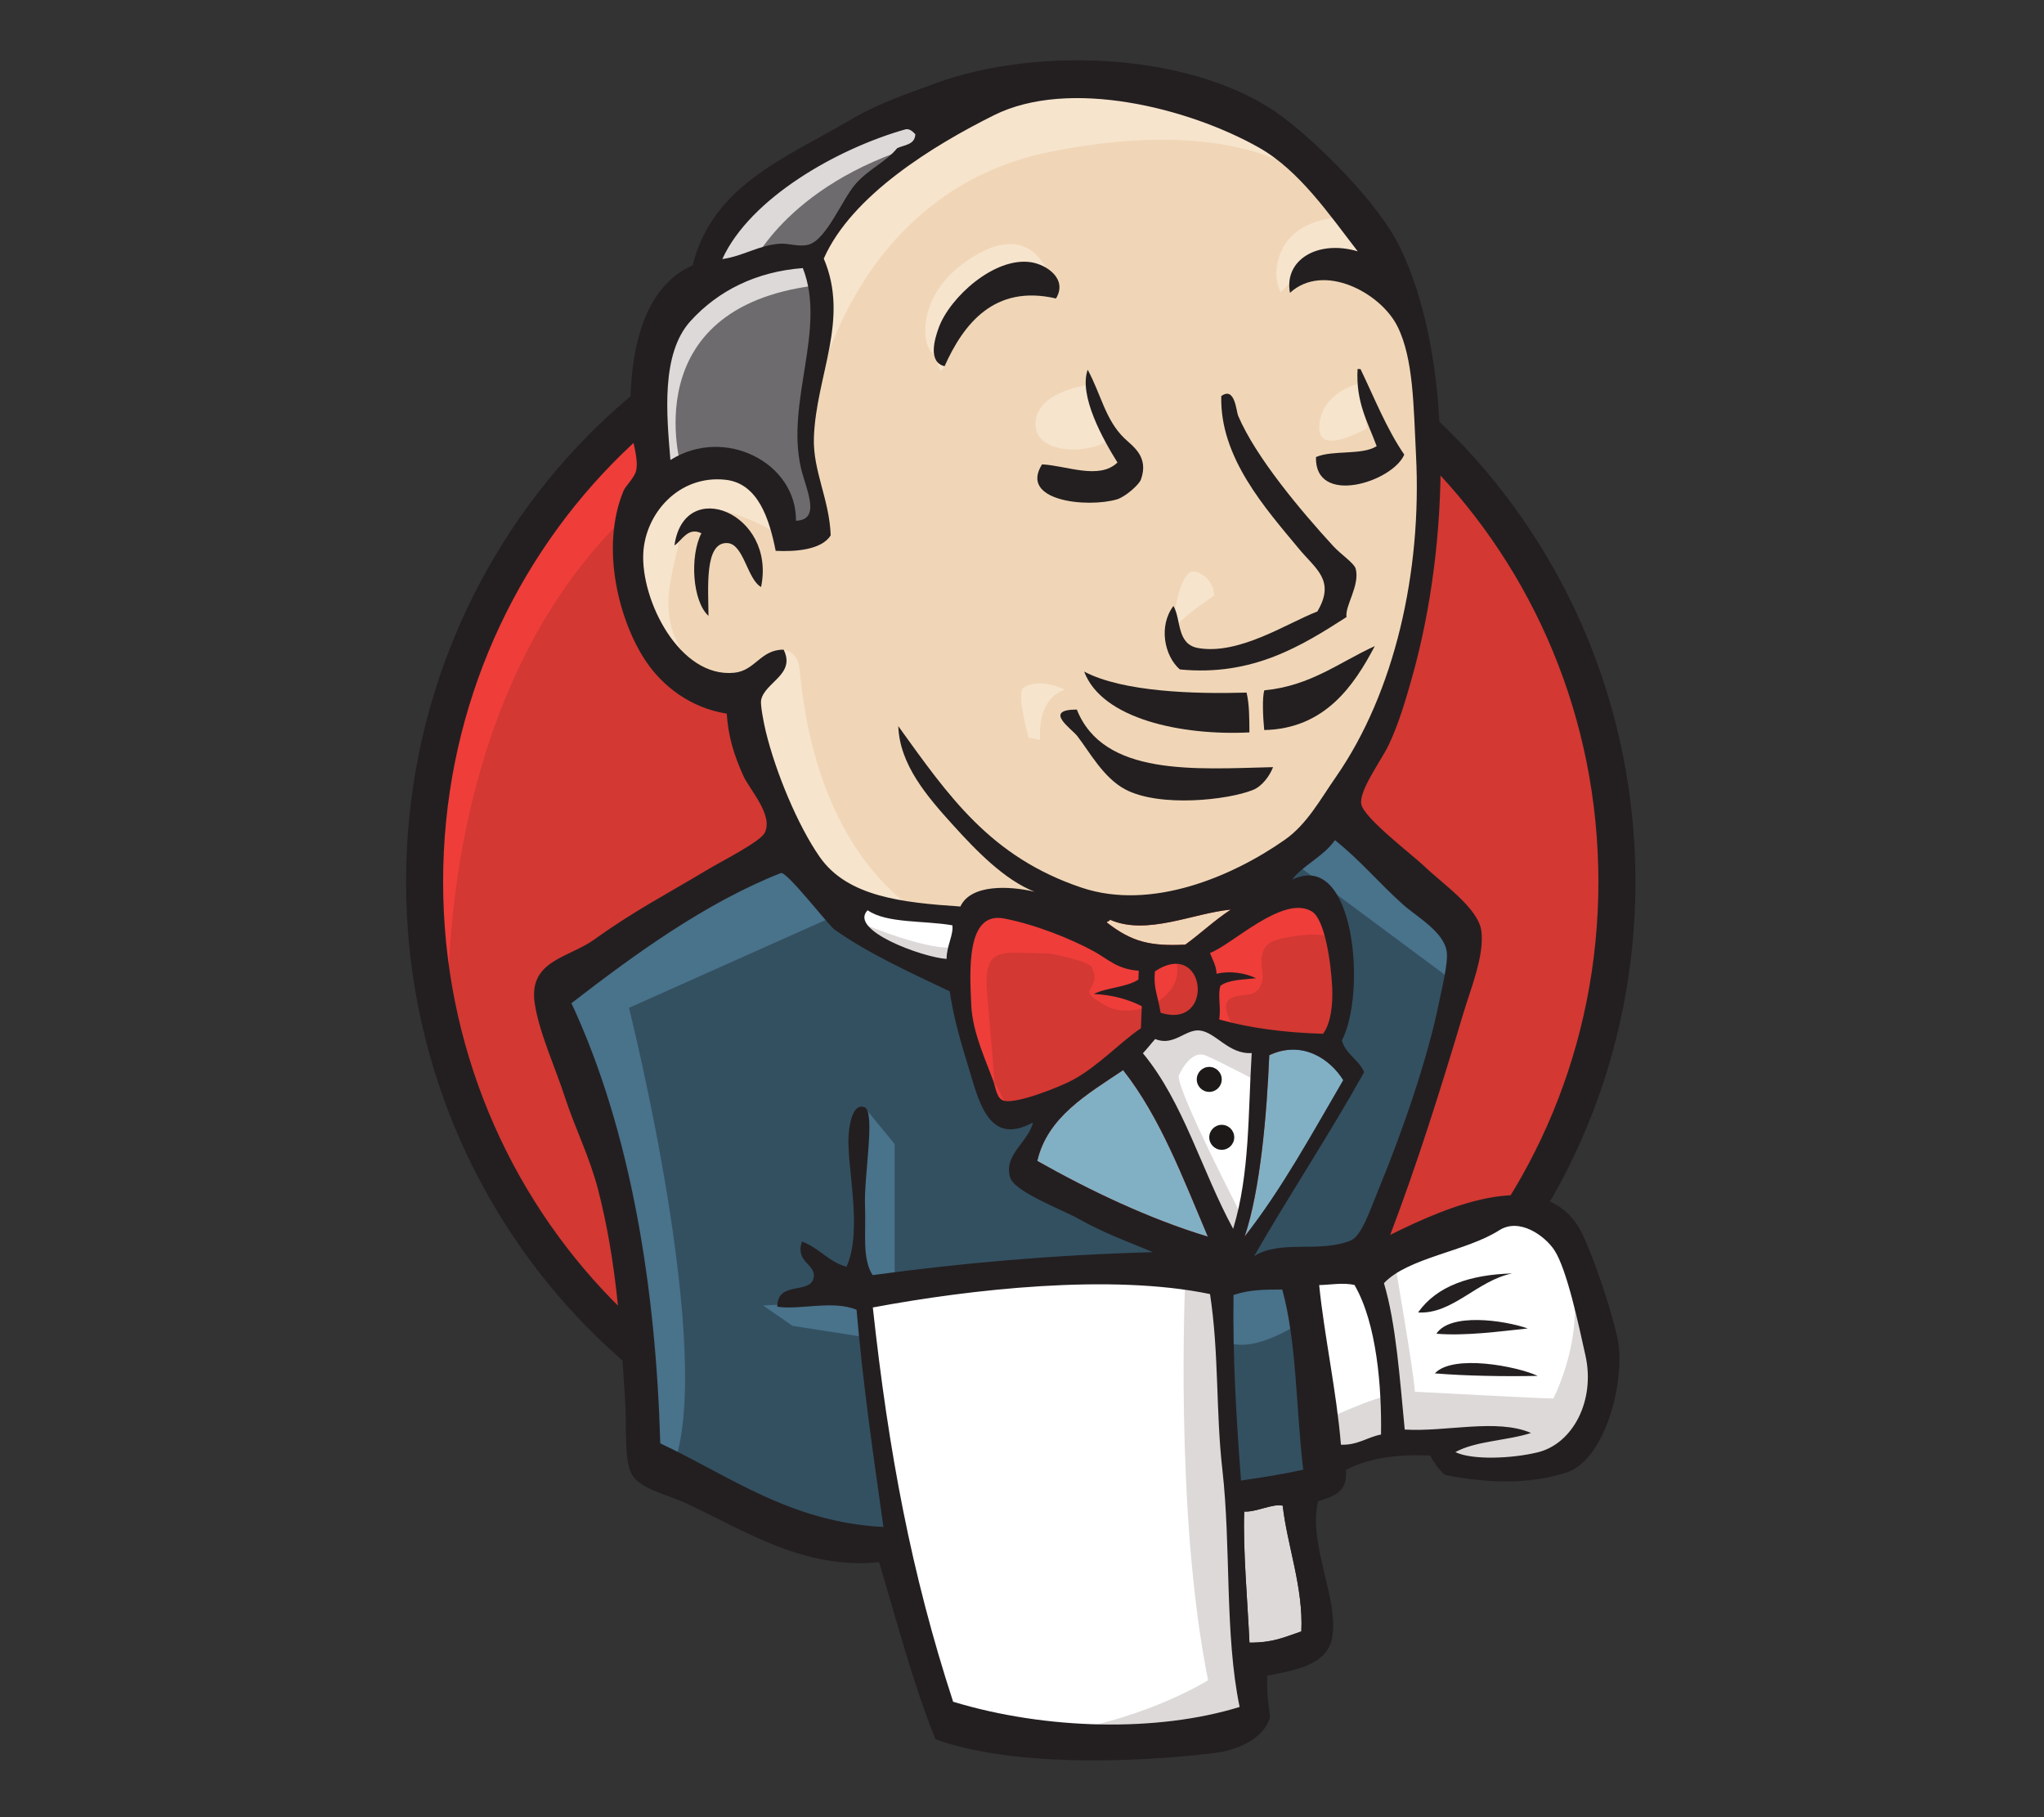 <svg width="100%" height="100%" viewBox="0 0 18 16" version="1.1" xmlns="http://www.w3.org/2000/svg" xmlns:xlink="http://www.w3.org/1999/xlink" xml:space="preserve" style="fill-rule:evenodd;clip-rule:evenodd;"><rect x="0" y="0" width="18" height="16" fill="#333333" stroke="none"/><g id="jenkins" transform="matrix(0.06,0,0,-0.06,3.576,15.5)"><path id="path22" d="M177.718,129.264C177.718,79.835 138.543,39.765 90.218,39.765C41.894,39.765 2.719,79.835 2.719,129.264C2.719,178.694 41.894,218.765 90.218,218.765C138.543,218.765 177.718,178.694 177.718,129.264" style="fill:rgb(211,56,51);"/><path id="path24" d="M6.284,107.098C6.284,107.098 -0.05,200.431 85.95,203.098L79.951,213.098L33.284,197.431L19.951,182.098L8.284,159.764L1.617,133.764L3.617,116.431" style="fill:rgb(239,61,58);fill-rule:nonzero;"/><path id="path26" d="M30.288,190.319C14.936,174.611 5.436,152.923 5.436,128.93C5.436,104.942 14.936,83.251 30.288,67.546C45.648,51.841 66.815,42.15 90.217,42.15C113.619,42.15 134.788,51.841 150.146,67.546C165.497,83.251 174.999,104.942 174.999,128.93C174.999,152.923 165.497,174.611 150.146,190.319C134.788,206.021 113.619,215.712 90.217,215.714C66.815,215.712 45.648,206.021 30.288,190.319ZM26.402,63.747C10.087,80.433 0,103.493 0,128.93C0,154.371 10.087,177.429 26.402,194.116C42.714,210.806 65.294,221.151 90.217,221.148C115.14,221.151 137.722,210.806 154.031,194.116C170.348,177.429 180.436,154.369 180.434,128.93C180.436,103.493 170.348,80.433 154.031,63.747C137.722,47.058 115.14,36.714 90.217,36.714C65.294,36.714 42.714,47.058 26.402,63.747" style="fill:rgb(35,31,32);fill-rule:nonzero;"/><path id="path28" d="M127.051,128.768L113.717,126.768L95.717,124.768L84.05,124.435L72.717,124.768L64.05,127.435L56.383,135.768L50.383,152.768L49.05,156.435L41.05,159.101L36.383,166.768L33.05,177.768L36.717,187.435L45.383,190.435L52.383,187.101L55.717,179.768L59.717,180.435L61.05,182.101L59.717,189.768L59.383,199.435L61.383,212.768L61.305,220.384L67.383,230.101L78.05,237.768L96.717,245.768L117.383,242.768L135.383,229.768L143.717,216.435L149.05,206.768L150.383,182.768L146.383,162.101L139.05,143.768L132.05,134.101" style="fill:rgb(240,214,183);"/><path id="path30" d="M115.717,71.102L68.05,69.102L68.05,61.102L72.05,33.102L70.05,30.768L36.717,42.102L34.383,46.102L31.05,83.768L23.384,106.435L21.717,111.768L48.383,130.101L56.717,133.435L64.05,124.435L70.383,118.768L77.717,116.435L81.05,115.435L85.05,98.102L88.05,94.435L95.717,97.102L90.383,86.768L119.383,73.102L115.717,71.102" style="fill:rgb(51,80,97);"/><path id="path32" d="M36.717,187.435L45.383,190.435L52.383,187.101L55.717,179.768L59.717,180.435L60.717,184.435L58.717,192.101L60.717,210.435L59.05,220.435L65.05,227.435L78.05,237.768L74.383,242.768L56.05,233.768L48.383,227.768L44.05,218.435L37.383,209.435L35.383,198.768L36.717,187.435" style="fill:rgb(109,107,109);"/><path id="path34" d="M50.383,218.768C50.383,218.768 55.383,231.101 75.383,237.101C95.383,243.101 76.383,241.435 76.383,241.435L54.717,233.101L46.383,224.768L42.717,218.101L50.383,218.768" style="fill:rgb(220,217,216);"/><path id="path36" d="M40.383,189.768C40.383,189.768 33.383,213.102 60.05,216.435L59.05,220.435L40.717,216.101L35.383,198.768L36.717,187.435L40.383,189.768" style="fill:rgb(220,217,216);"/><path id="path38" d="M51.05,158.768L55.414,162.997C55.414,162.997 57.384,162.768 57.717,160.435C58.05,158.101 59.05,137.101 73.383,125.767C74.69,124.733 62.717,127.435 62.717,127.435L52.05,144.101" style="fill:rgb(247,228,205);"/><path id="path40" d="M112.385,165.101C112.385,165.101 113.162,175.205 115.883,174.428C118.604,173.651 118.604,170.93 118.604,170.93C118.604,170.93 111.996,166.655 112.385,165.101" style="fill:rgb(247,228,205);"/><path id="path42" d="M140.05,202.101C140.05,202.101 134.556,200.941 134.05,196.101C133.544,191.26 140.05,195.101 141.05,195.434" style="fill:rgb(247,228,205);fill-rule:nonzero;"/><path id="path44" d="M99.717,201.767C99.717,201.767 92.383,200.767 92.383,196.101C92.383,191.434 100.717,191.767 103.05,193.767" style="fill:rgb(247,228,205);fill-rule:nonzero;"/><path id="path46" d="M54.383,180.101C54.383,180.101 41.716,187.768 40.383,180.434C39.05,173.101 36.049,167.767 42.383,160.101L38.05,161.434L34.05,171.767L32.717,181.767L40.383,189.768L49.05,189.101L54.05,185.101L54.383,180.101" style="fill:rgb(247,228,205);"/><path id="path48" d="M60.383,201.101C60.383,201.101 66.05,230.434 94.717,236.101C118.318,240.766 130.716,235.101 135.383,229.768C135.383,229.768 114.383,254.767 94.383,247.101C74.383,239.434 59.717,225.434 60.05,216.435C60.617,201.107 60.383,201.101 60.383,201.101" style="fill:rgb(247,228,205);"/><path id="path50" d="M137.717,226.435C137.717,226.435 128.051,226.768 127.717,218.101C127.717,218.101 127.716,216.768 128.383,215.435C128.383,215.435 136.051,224.102 140.717,219.435" style="fill:rgb(247,228,205);"/><path id="path52" d="M95.389,214.532C95.389,214.532 93.725,227.835 82.383,220.101C75.05,215.101 75.717,208.101 77.05,206.768C78.383,205.434 78.02,202.749 79.035,204.592C80.05,206.435 79.716,212.435 83.383,214.101C87.05,215.768 93.061,217.63 95.389,214.532" style="fill:rgb(247,228,205);"/><path id="path54" d="M64.05,124.435L32.717,110.435C32.717,110.435 45.717,58.768 39.05,42.768L34.383,44.434L34.05,64.101L25.384,101.434L21.717,111.768L54.383,133.767L64.05,124.435" style="fill:rgb(73,114,139);"/><path id="path56" d="M67.272,95.858L71.717,90.434L71.717,70.434L66.383,70.434C66.383,70.434 65.717,84.434 65.717,86.101C65.717,87.768 66.383,93.768 66.383,93.768" style="fill:rgb(73,114,139);"/><path id="path58" d="M67.383,67.434L52.383,66.768L56.717,63.768L67.383,62.101" style="fill:rgb(73,114,139);"/><path id="path60" d="M118.717,70.768L131.05,71.101L134.05,40.434L121.383,38.768L118.717,70.768" style="fill:rgb(51,80,97);"/><path id="path62" d="M122.05,70.768L140.717,71.768C140.717,71.768 148.383,91.101 148.383,92.101C148.383,93.101 155.05,120.101 155.05,120.101L140.05,135.767L137.05,138.434L129.05,130.434L129.05,99.434L122.05,70.768" style="fill:rgb(51,80,97);"/><path id="path64" d="M130.383,73.101L118.717,70.768L120.383,61.434C124.716,59.434 132.05,64.768 132.05,64.768" style="fill:rgb(73,114,139);"/><path id="path66" d="M130.717,131.434L154.05,114.101L154.717,122.101L137.05,138.434L130.717,131.434" style="fill:rgb(73,114,139);"/><path id="path68" d="M78.951,5.098L72.05,33.102L68.617,53.765L68.05,69.102L99.284,70.765L118.717,70.768L116.95,35.765L119.95,8.765L119.617,3.765L94.284,1.765L78.951,5.098" style="fill:white;"/><path id="path70" d="M114.383,71.101C114.383,71.101 112.717,36.434 117.717,11.768C117.717,11.768 107.717,5.434 93.05,3.768L121.05,4.768L124.383,6.768L120.383,61.434L119.383,73.102" style="fill:rgb(220,217,216);"/><path id="path72" d="M134.618,43.098L147.618,46.765L172.284,48.098L175.951,59.431L169.284,79.098L161.618,80.098L150.951,76.765L140.717,71.768L135.284,72.765L131.05,71.101" style="fill:white;"/><path id="path74" d="M134.383,49.768C134.383,49.768 143.049,53.767 144.383,53.434L140.717,71.768L145.05,73.434C145.05,73.434 148.05,56.101 148.05,54.101C148.05,54.101 166.716,53.101 168.383,53.101C168.383,53.101 172.383,60.768 171.383,68.768L175.05,58.101L175.383,52.101L170.05,44.101L164.05,42.768L154.05,43.101L150.717,47.434L139.05,45.768L135.383,44.434" style="fill:rgb(220,217,216);"/><path id="path76" d="M121.284,73.431L113.951,92.098L106.284,103.098C106.284,103.098 107.95,107.765 110.284,107.765L117.951,107.765L125.284,105.098L124.618,92.765L121.284,73.431" style="fill:white;fill-rule:nonzero;"/><path id="path78" d="M122.717,79.768C122.717,79.768 113.383,97.767 113.383,100.434C113.383,100.434 115.049,104.434 117.383,103.434C119.717,102.434 124.717,99.768 124.717,99.768L124.717,106.101L113.383,108.435L105.717,107.435L118.717,76.768L121.383,76.434" style="fill:rgb(220,217,216);"/><path id="path80" d="M81.951,123.764L72.717,124.768L64.05,127.435L64.05,124.435L68.284,119.765L81.618,113.765" style="fill:white;fill-rule:nonzero;"/><path id="path82" d="M67.051,122.765C67.051,122.765 77.385,118.431 80.718,119.431L81.05,115.435L71.718,117.431L66.051,121.431L67.051,122.765" style="fill:rgb(220,217,216);"/><path id="path84" d="M134.582,106.63C128.926,106.796 123.816,107.468 119.342,108.73C119.646,110.564 119.077,112.364 119.534,113.685C120.781,114.583 122.871,114.569 124.756,114.78C123.126,115.581 120.836,115.898 118.955,115.435C118.911,116.708 118.34,117.497 117.994,118.493C121.174,119.628 128.681,127.069 132.904,124.605C134.916,123.433 135.771,116.739 135.927,113.484C136.057,110.784 135.682,108.06 134.582,106.63" style="fill:rgb(211,56,51);"/><path id="path86" d="M134.582,106.63C128.926,106.796 123.816,107.468 119.342,108.73C119.646,110.564 119.077,112.364 119.534,113.685C120.781,114.583 122.871,114.569 124.756,114.78C123.126,115.581 120.836,115.898 118.955,115.435C118.911,116.708 118.34,117.497 117.994,118.493C121.174,119.628 128.681,127.069 132.904,124.605C134.916,123.433 135.771,116.739 135.927,113.484C136.057,110.784 135.682,108.06 134.582,106.63Z" style="fill:none;fill-rule:nonzero;stroke:rgb(211,56,51);stroke-width:2px;"/><path id="path88" d="M107.535,115.876C107.52,115.448 107.502,115.017 107.485,114.585C105.719,113.425 102.868,113.439 100.93,112.464C103.787,112.339 106.036,111.651 107.982,110.681C107.939,109.603 107.898,108.526 107.856,107.448C104.619,105.232 101.662,101.932 97.851,99.854C96.049,98.871 89.725,96.342 87.807,96.789C86.723,97.041 86.625,98.387 86.191,99.656C85.268,102.373 83.141,106.698 82.955,110.788C82.719,115.954 82.197,124.612 87.764,123.548C92.256,122.691 97.48,120.622 100.957,118.722C103.082,117.56 104.311,116.124 107.535,115.876" style="fill:rgb(211,56,51);"/><path id="path90" d="M107.535,115.876C107.52,115.448 107.502,115.017 107.485,114.585C105.719,113.425 102.868,113.439 100.93,112.464C103.787,112.339 106.036,111.651 107.982,110.681C107.939,109.603 107.898,108.526 107.856,107.448C104.619,105.232 101.662,101.932 97.851,99.854C96.049,98.871 89.725,96.342 87.807,96.789C86.723,97.041 86.625,98.387 86.191,99.656C85.268,102.373 83.141,106.698 82.955,110.788C82.719,115.954 82.197,124.612 87.764,123.548C92.256,122.691 97.48,120.622 100.957,118.722C103.082,117.56 104.311,116.124 107.535,115.876Z" style="fill:none;fill-rule:nonzero;stroke:rgb(211,56,51);stroke-width:2px;"/><path id="path92" d="M110.75,109.712C110.256,112.526 109.685,113.329 109.906,115.784C117.411,120.788 118.82,107.189 110.75,109.712" style="fill:rgb(211,56,51);"/><path id="path94" d="M110.75,109.712C110.256,112.526 109.685,113.329 109.906,115.784C117.411,120.788 118.82,107.189 110.75,109.712Z" style="fill:none;fill-rule:nonzero;stroke:rgb(211,56,51);stroke-width:2px;"/><path id="path96" d="M121.617,107.431C121.617,107.431 119.283,110.765 120.95,111.765C122.617,112.765 124.284,111.764 125.284,113.431C126.284,115.098 125.284,116.098 125.617,118.098C125.95,120.098 127.618,120.432 129.284,120.765C130.95,121.098 135.618,121.765 136.284,120.098L134.284,126.098L130.284,127.431L117.617,120.098L116.95,116.431L116.95,109.098" style="fill:rgb(239,61,58);"/><path id="path98" d="M86.617,96.431C86.217,101.633 85.793,106.828 85.322,112.025C84.616,119.785 87.186,118.431 93.912,118.431C94.94,118.431 100.238,117.206 100.617,116.431C102.435,112.718 97.577,113.543 102.711,110.743C107.045,108.38 114.701,112.178 112.95,117.431C111.97,118.599 107.844,117.795 106.365,118.562C103.761,119.912 101.157,121.262 98.553,122.612C95.24,124.331 87.582,126.837 84.05,124.435C75.099,118.348 84.614,103.139 87.807,96.789" style="fill:rgb(239,61,58);"/><path id="path100" d="M95.389,214.532C86.304,216.648 81.789,210.73 79.035,204.592C76.576,205.188 77.555,208.532 78.176,210.236C79.802,214.708 86.356,220.661 91.71,219.854C94.015,219.507 97.133,217.4 95.389,214.532" style="fill:rgb(35,31,32);"/><path id="path102" d="M139.655,204.186C139.798,204.18 139.943,204.175 140.086,204.169C142.139,199.904 143.916,195.386 146.506,191.621C144.771,187.58 133.368,184.004 133.544,191.26C136.01,192.338 140.267,191.48 142.453,192.857C141.189,196.326 139.365,199.279 139.655,204.186" style="fill:rgb(35,31,32);"/><path id="path104" d="M100.04,204.075C101.988,200.504 102.622,196.752 105.391,194.053C106.638,192.838 109.063,191.357 107.861,187.978C107.58,187.181 105.527,185.404 104.342,185.055C100.013,183.777 89.926,184.791 93.342,190.188C96.922,190.021 101.734,187.863 104.41,190.462C102.355,193.747 98.691,200.246 100.04,204.075" style="fill:rgb(35,31,32);"/><path id="path106" d="M138.03,167.781C131.512,163.594 124.244,159.041 113.564,160.097C111.282,162.081 110.412,166.496 112.629,169.412C113.783,167.428 113.058,163.779 116.274,163.23C122.334,162.193 129.387,166.937 133.746,168.595C136.449,173.152 133.513,174.828 131.078,177.761C126.093,183.77 119.406,191.218 119.649,200.214C121.664,201.675 121.838,197.984 122.127,197.312C124.73,191.22 131.281,183.429 136.062,178.215C137.236,176.931 139.169,175.699 139.384,174.85C140.004,172.381 137.771,169.423 138.03,167.781" style="fill:rgb(35,31,32);"/><path id="path108" d="M52.102,172.189C50.059,173.355 49.572,178.491 47.174,178.637C43.746,178.845 44.371,171.974 44.385,167.956C42.025,170.098 41.611,176.693 43.344,180.08C41.368,181.05 40.486,179.01 39.391,178.291C40.799,188.521 54.356,183.036 52.102,172.189" style="fill:rgb(35,31,32);"/><path id="path110" d="M142.18,163.521C139.146,157.746 134.854,151.386 125.951,151.201C125.77,153.066 125.631,155.904 125.961,157.027C132.767,157.681 136.969,161.145 142.18,163.521" style="fill:rgb(35,31,32);"/><path id="path112" d="M99.527,159.777C105.205,156.791 115.641,156.47 123.359,156.696C123.773,155.005 123.763,152.916 123.779,150.854C113.858,150.359 102.128,152.814 99.527,159.777" style="fill:rgb(35,31,32);"/><path id="path114" d="M98.447,154.209C102.374,144.35 115.87,145.485 127.251,145.757C126.75,144.477 125.664,142.965 124.314,142.418C120.667,140.934 110.608,139.808 105.545,142.497C102.334,144.204 100.271,148.061 98.512,150.322C97.662,151.414 93.432,154.203 98.447,154.209" style="fill:rgb(35,31,32);"/><path id="path116" d="M137.556,99.826C132.948,91.934 128.539,83.828 123.072,76.867C125.364,83.606 126.345,94.885 126.691,103.484C131.486,105.728 135.592,102.979 137.556,99.826" style="fill:rgb(129,176,196);"/><path id="path118" d="M162.352,71.461C157.193,70.428 153.568,65.414 148.535,65.736C151.301,69.635 156.148,71.279 162.352,71.461" style="fill:rgb(35,31,32);"/><path id="path120" d="M164.628,63.387C160.423,62.943 155.484,62.262 151.219,62.613C153.238,65.697 161.017,64.633 164.628,63.387" style="fill:rgb(35,31,32);"/><path id="path122" d="M166.085,56.426C161.359,56.324 155.485,56.418 150.993,56.795C153.65,59.649 163.02,57.854 166.085,56.426" style="fill:rgb(35,31,32);"/><path id="path124" d="M128.664,37.377C129.342,31.442 131.695,25.428 131.4,18.928C128.787,18.047 127.286,17.276 123.785,17.281C123.538,22.805 122.799,31.25 123.02,36.516C124.742,36.402 127.281,37.746 128.664,37.377" style="fill:rgb(220,217,216);"/><path id="path126" d="M121.045,124.849C118.672,123.3 116.651,121.366 114.372,119.712C109.318,119.462 106.56,120.062 102.847,122.964C102.908,123.197 103.281,123.093 103.295,123.379C108.705,120.968 115.582,124.361 121.045,124.849" style="fill:rgb(240,214,183);"/><path id="path128" d="M92.644,87.971C94.131,94.412 99.955,97.748 105.244,101.295C110.703,94.367 114.023,85.457 117.679,76.859C109.041,79.463 100.215,83.688 92.644,87.971" style="fill:rgb(129,176,196);"/><path id="path130" d="M123.02,36.516C122.799,31.25 123.538,22.805 123.785,17.281C127.286,17.276 128.787,18.047 131.4,18.928C131.695,25.428 129.342,31.442 128.664,37.377C127.281,37.746 124.742,36.402 123.02,36.516ZM68.506,66.465C70.815,45.242 74.158,27.401 80.291,8.608C93.902,4.475 110.311,4.115 122.342,7.844C120.133,18.451 121.098,31.365 119.807,42.684C118.834,51.192 119.33,59.752 117.996,68.432C103.418,71.465 82.813,69.141 68.506,66.465ZM121.443,68.299C121.32,59.184 121.851,50.193 122.547,41.067C126.047,41.592 128.422,41.943 131.674,42.656C130.618,51.442 130.748,61.328 128.597,69.1C126.111,69.076 123.922,69.129 121.443,68.299ZM139.198,69.768C137.537,70.149 135.603,69.783 134.016,69.752C134.762,62.322 136.572,54.123 137.209,46.324C139.706,46.246 141.04,47.424 143.094,47.82C143.204,54.666 142.496,64.098 139.198,69.768ZM166.082,45.205C171.287,46.469 174.56,52.844 173.104,59.391C172.127,63.791 170.387,72.076 168.525,74.891C167.149,76.973 163.418,79.699 160.439,77.791C155.593,74.688 147.056,73.787 143.522,70.031C145.294,64.131 145.844,56.027 146.575,48.551C152.629,48.174 160.078,50.217 165.113,48.049C161.598,46.91 157.037,46.901 154,45.242C156.482,44.043 162.293,44.285 166.082,45.205ZM117.679,76.859C114.023,85.457 110.703,94.367 105.244,101.295C99.955,97.748 94.131,94.412 92.644,87.971C100.215,83.688 109.041,79.463 117.679,76.859ZM126.691,103.484C126.345,94.885 125.364,83.606 123.072,76.867C128.539,83.828 132.948,91.934 137.556,99.826C135.592,102.979 131.486,105.728 126.691,103.484ZM116.475,107.114C114.404,107.337 112.646,104.733 109.953,105.859C109.336,105.177 108.775,104.438 108.146,103.772C114.094,96.604 116.797,86.434 121.391,78.01C123.856,86.102 123.572,94.967 124.115,103.799C120.728,103.584 118.849,106.862 116.475,107.114ZM109.906,115.784C109.685,113.329 110.256,112.526 110.75,109.712C118.82,107.189 117.411,120.788 109.906,115.784ZM100.957,118.722C97.48,120.622 92.256,122.691 87.765,123.548C82.197,124.613 82.719,115.954 82.955,110.788C83.141,106.698 85.268,102.373 86.191,99.656C86.625,98.387 86.723,97.041 87.807,96.789C89.725,96.342 96.049,98.871 97.851,99.854C101.662,101.932 104.619,105.232 107.856,107.448C107.898,108.526 107.939,109.603 107.982,110.681C106.036,111.651 103.787,112.339 100.93,112.464C102.868,113.439 105.719,113.425 107.485,114.585C107.502,115.017 107.52,115.448 107.535,115.876C104.311,116.124 103.082,117.56 100.957,118.722ZM67.743,124.755C64.857,121.825 75.838,117.831 79.334,117.616C79.315,119.47 80.391,121.218 80.174,122.548C76.022,123.277 70.565,122.796 67.743,124.755ZM103.295,123.379C103.281,123.093 102.908,123.197 102.847,122.964C106.56,120.062 109.318,119.462 114.372,119.712C116.651,121.366 118.672,123.3 121.045,124.849C115.582,124.361 108.705,120.968 103.295,123.379ZM135.927,113.484C135.771,116.739 134.916,123.433 132.904,124.605C128.681,127.07 121.174,119.628 117.994,118.493C118.34,117.497 118.911,116.708 118.955,115.435C120.836,115.898 123.126,115.581 124.756,114.78C122.871,114.569 120.781,114.583 119.534,113.685C119.077,112.364 119.646,110.564 119.342,108.73C123.816,107.468 128.926,106.796 134.582,106.63C135.682,108.06 136.057,110.784 135.927,113.484ZM62.885,121.921C61.979,122.567 55.848,130.544 55.008,130.213C43.914,125.838 33.541,118.273 24.272,111.118C33.109,92.154 36.677,68.92 37.307,46.526C47.432,41.791 56.324,34.965 70.063,34.252C68.473,45.5 67.022,55.535 66.119,66.125C62.667,67.58 57.715,66.059 54.484,66.576C54.457,70.469 59.418,68.281 59.831,70.899C60.143,72.879 57.102,73.029 58.092,76.147C60.617,75.229 61.943,73.201 64.637,72.44C67.098,77.824 64.602,87.35 64.957,91.85C65.024,92.695 65.379,96.531 67.272,95.858C68.947,95.262 67.176,85.656 67.359,81.397C67.527,77.473 66.886,73.676 68.475,71.213C81.75,73.02 95.24,74.188 109.604,74.582C106.444,75.938 102.69,77.221 98.574,79.541C96.343,80.799 89.31,83.416 88.666,85.535C87.639,88.912 91.361,90.711 91.998,93.606C85.297,89.951 83.99,97.109 82.404,102.18C80.968,106.773 80.15,110.204 79.798,112.853C74.025,115.605 67.854,118.392 62.885,121.921ZM130.064,129.248C139.307,133.73 140.973,112.497 137.35,105.657C137.91,103.617 139.836,102.836 140.622,101.002C135.464,91.762 129.735,83.137 124.472,74.006C128.387,76.443 133.979,74.442 138.586,76.266C140.27,76.932 141.489,80.787 142.764,83.871C146.271,92.356 149.953,103.053 151.591,111.15C151.961,112.995 152.969,117.015 152.743,118.657C152.34,121.597 148.351,123.777 146.322,125.595C142.584,128.953 140.23,131.908 136.331,135.048C134.75,132.714 131.357,131.146 130.064,129.248ZM41.746,211.216C37.342,206.37 38.264,197.29 38.797,190.83C46.758,195.838 57.324,190.434 57.225,181.916C61.025,182.017 58.645,186.663 57.957,189.656C55.71,199.432 61.742,210.053 58.231,218.993C51.412,218.476 45.811,215.691 41.746,211.216ZM73.26,239.342C63.289,236.516 50.511,229.271 46.413,220.314C49.586,220.775 51.788,222.375 54.918,222.573C56.101,222.65 57.65,222.077 59.01,222.415C61.719,223.087 64.005,229.161 66.049,231.421C68.041,233.628 70.436,234.571 72.074,236.583C73.127,237.091 74.684,237.056 74.743,238.637C74.287,239.125 73.807,239.497 73.26,239.342ZM125.163,236.684C114.814,242.523 97.297,246.915 86.288,241.427C77.406,236.998 65.398,229.67 61.305,220.384C65.129,211.423 60.172,203.212 59.856,194.114C59.688,189.273 62.135,185.047 62.322,179.777C61.014,177.618 57.016,177.352 54.248,177.5C53.316,182.162 51.686,187.402 46.885,187.928C40.092,188.671 35.125,183.049 34.816,177.174C34.451,170.265 40.123,158.814 48.162,159.609C51.268,159.916 52.031,163.029 55.414,162.997C57.248,159.338 52.585,158.189 52.106,155.572C51.981,154.896 52.492,152.254 52.79,151.015C54.25,144.982 57.505,137.174 60.709,132.581C64.775,126.755 72.765,125.877 81.359,125.306C82.895,128.613 88.55,128.341 92.234,127.476C87.818,129.225 83.713,133.465 80.311,137.218C76.402,141.524 72.443,146.143 72.243,151.771C79.629,141.525 85.731,132.577 99.16,128.07C109.322,124.662 121.19,129.632 128.998,135.115C132.238,137.394 134.172,141.01 136.475,144.32C145.092,156.715 149.113,174.407 148.229,191.555C147.865,198.627 147.881,205.675 145.508,210.433C143.028,215.408 134.64,219.859 129.73,215.359C128.82,220.197 133.813,223.189 139.678,221.448C135.496,226.845 131.107,233.33 125.163,236.684ZM144.444,77.117C152.531,81.137 167.641,87.938 172.711,77.102C174.582,73.108 176.777,66.356 177.746,62.233C179.115,56.416 176.262,44.19 170.283,42.238C165.002,40.514 158.84,40.619 152.479,41.897C151.73,42.52 150.896,43.606 150.313,44.738C145.771,44.914 141.518,44.494 137.93,42.627C138.27,39.268 135.998,38.729 133.868,38.037C132.289,31.776 137.027,23.6 135.893,17.891C135.084,13.824 130.08,13.195 126.402,12.434C126.282,10.174 126.563,8.287 126.814,6.375C125.973,3.276 122.201,1.512 118.627,1.08C106.868,-0.334 89.014,-0.969 77.703,3.098C74.547,10.84 72.06,20.256 69.432,29.096C58.4,27.918 49.478,33.856 41.068,37.746C38.155,39.096 34.127,39.84 33.039,42.158C31.984,44.402 32.416,48.703 32.154,52.766C31.488,63.143 30.918,73.152 28.178,83.777C26.947,88.545 24.803,92.752 23.307,97.346C21.924,101.604 19.508,106.866 18.878,111.112C17.943,117.405 23.869,117.755 27.658,120.482C33.516,124.699 38.113,127.031 44.457,130.837C46.336,131.964 52.002,134.817 52.646,136.131C53.928,138.736 50.447,142.409 49.517,144.451C48.045,147.68 47.277,150.423 47.066,153.609C41.745,154.45 37.711,157.617 35.274,161.188C31.243,167.098 28.448,178.032 31.935,186.349C32.209,187.004 33.573,188.292 33.774,189.298C34.171,191.279 33.027,193.913 32.956,196.02C32.59,206.83 34.785,216.144 42.062,219.404C45.017,231.173 55.591,235.086 65.553,240.935C69.277,243.121 73.382,244.518 77.621,246.078C92.829,251.675 116.163,250.621 128.785,241.075C134.137,237.027 142.692,228.48 145.752,222.292C153.834,205.955 153.26,178.652 147.607,158.779C146.847,156.111 145.745,152.189 144.206,148.984C143.133,146.746 139.798,142.268 140.203,140.292C140.62,138.249 147.807,132.792 149.348,131.306C152.123,128.629 157.395,125.076 157.822,121.698C158.281,118.103 156.238,113.185 155.203,109.716C151.743,98.139 148.367,87.438 144.444,77.117" style="fill:rgb(35,31,32);"/><path id="path132" d="M90.491,157.255C90.93,157.839 93.342,158.726 96.717,157.101C96.717,157.101 92.717,156.434 93.05,149.765L91.383,150.099C91.383,150.099 89.66,156.146 90.491,157.255" style="fill:rgb(247,228,205);"/><path id="path134" d="M119.717,99.934C119.717,98.922 118.896,98.101 117.883,98.101C116.871,98.101 116.05,98.922 116.05,99.934C116.05,100.946 116.871,101.768 117.883,101.768C118.896,101.768 119.717,100.946 119.717,99.934" style="fill:rgb(29,25,25);"/><path id="path136" d="M121.55,91.434C121.55,90.422 120.729,89.601 119.716,89.601C118.704,89.601 117.883,90.422 117.883,91.434C117.883,92.446 118.704,93.268 119.716,93.268C120.729,93.268 121.55,92.446 121.55,91.434" style="fill:rgb(29,25,25);"/></g></svg>